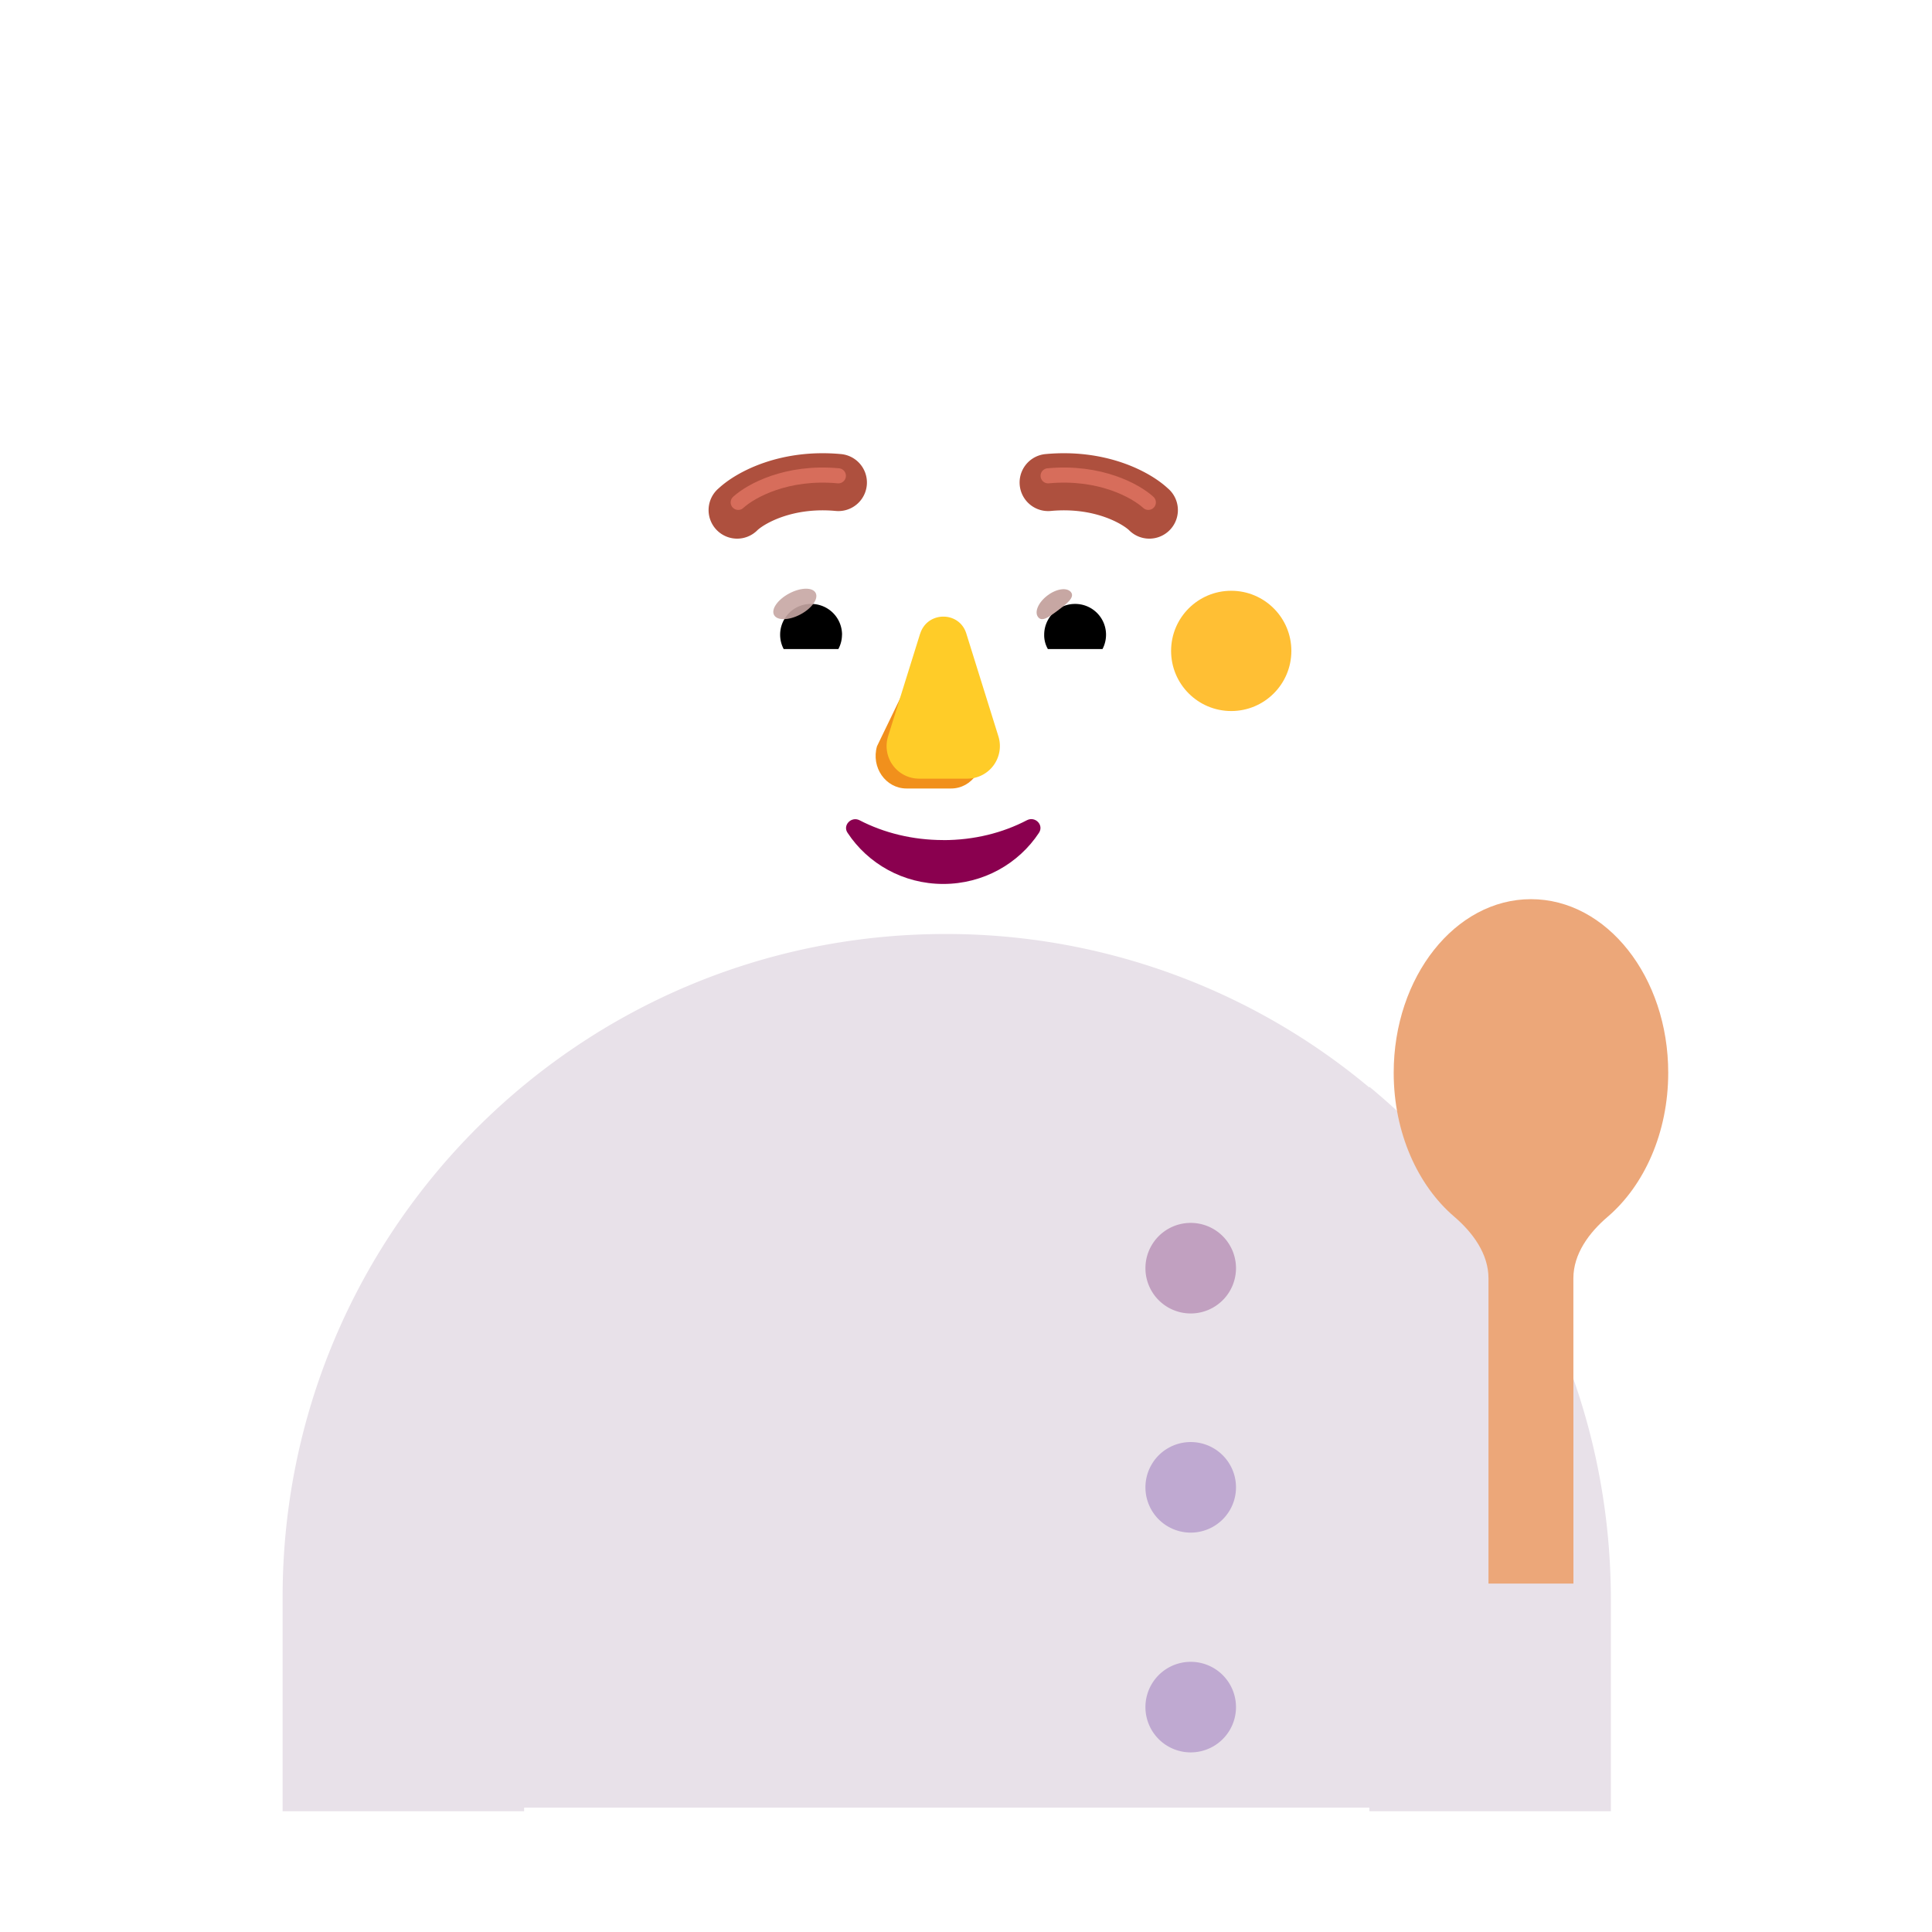 <svg xmlns="http://www.w3.org/2000/svg" width="3em" height="3em" viewBox="0 0 32 32"><g fill="none"><path fill="#E8E1E9" d="M15.661 15.47c-6.07 0-10.98 4.92-10.98 10.98V30h4v-.06h14V30h4v-3.502c0-3.421-1.554-6.481-4-8.498v.013a10.92 10.92 0 0 0-7.02-2.543"/><path fill="url(#)" d="M15.661 15.47c-6.07 0-10.98 4.92-10.98 10.98V30h4v-.06h14V30h4v-3.502c0-3.421-1.554-6.481-4-8.498v.013a10.92 10.92 0 0 0-7.02-2.543"/><path fill="url(#)" d="M22.681 30h4v-3.502c0-3.421-1.554-6.481-4-8.498z"/><path fill="url(#)" d="M22.681 30h4v-3.502c0-3.421-1.554-6.481-4-8.498z"/><path fill="url(#)" d="M8.681 17.973a10.96 10.96 0 0 0-4 8.477V30h4z"/><path fill="url(#)" d="M8.681 17.973a10.96 10.96 0 0 0-4 8.477V30h4z"/><path fill="url(#)" d="M8.681 17.973a10.96 10.96 0 0 0-4 8.477V30h4z"/><g filter="url(#)"><path fill="url(#)" d="M8.681 18h10.052c2.177 0 3.948 1.796 3.948 4.003V30h-14z"/><path fill="url(#)" d="M8.681 18h10.052c2.177 0 3.948 1.796 3.948 4.003V30h-14z"/></g><path fill="url(#)" d="M8.681 18h10.052c2.177 0 3.948 1.796 3.948 4.003V30h-14z"/><path fill="url(#)" d="M8.681 18h10.052c2.177 0 3.948 1.796 3.948 4.003V30h-14z"/><g filter="url(#)"><path fill="url(#)" d="M15.394 17.496c-.384.032-1.404.252-2.102 1.142c-.47.599-.498 1.44-.52 2.068q-.005.177-.014.327q-.016.216-.07.362c-.054.155.04.342.2.332c.58-.036 1.018-.163 1.665-.705c.492-.414.742-1.063.85-1.717c.044.662.229 1.332.678 1.792c.59.604 1.013.773 1.587.867c.157.025.27-.152.23-.31a1.4 1.4 0 0 1-.033-.369q.006-.15.018-.326c.041-.627.096-1.467-.312-2.11c-.607-.954-1.6-1.274-1.98-1.344a5 5 0 0 0-.127.583a5 5 0 0 0-.07-.593"/></g><path fill="url(#)" d="M23.09 18.355H8.243a10.94 10.94 0 0 1 7.42-2.885c3.483 0 5.152.811 7.429 2.885"/><path fill="url(#)" d="M23.09 18.355H8.243a10.94 10.94 0 0 1 7.42-2.885c3.483 0 5.152.811 7.429 2.885"/><g filter="url(#)"><path fill="#BFA9D1" d="M20.472 28.275a.75.75 0 1 1-1.5 0a.75.75 0 0 1 1.5 0"/></g><g filter="url(#)"><path fill="#BFA9D1" d="M19.722 25.385a.75.75 0 1 0 0-1.5a.75.75 0 0 0 0 1.5"/></g><g filter="url(#)"><path fill="#C1A0C0" d="M19.722 21.755a.75.75 0 1 0 0-1.5a.75.75 0 0 0 0 1.5"/></g><g filter="url(#)"><path fill="url(#)" d="M20.741 28.13a.75.75 0 1 1-1.5 0a.75.75 0 0 1 1.5 0"/></g><g filter="url(#)"><path fill="url(#)" d="M19.991 25.24a.75.75 0 1 0 0-1.5a.75.75 0 0 0 0 1.5"/></g><g filter="url(#)"><path fill="url(#)" d="M19.991 21.61a.75.75 0 1 0 0-1.5a.75.75 0 0 0 0 1.5"/></g><g filter="url(#)"><path fill="url(#)" d="M26.664 23.057a.97.97 0 0 1 .967.967v2.214h-1.934v-2.214a.976.976 0 0 1 .967-.967"/></g><path fill="url(#)" d="M13.469 18.684c.67-.924 1.704-1.194 2.096-1.245c.205.83.308 2.666-.684 3.563c-.635.574-1.077.722-1.67.787c-.163.018-.269-.165-.221-.322q.047-.149.053-.365c.009-.634-.11-1.681.426-2.418"/><path fill="url(#)" d="M13.469 18.684c.67-.924 1.704-1.194 2.096-1.245c.205.83.308 2.666-.684 3.563c-.635.574-1.077.722-1.67.787c-.163.018-.269-.165-.221-.322q.047-.149.053-.365c.009-.634-.11-1.681.426-2.418"/><path fill="url(#)" d="M13.469 18.684c.67-.924 1.704-1.194 2.096-1.245c.205.83.308 2.666-.684 3.563c-.635.574-1.077.722-1.67.787c-.163.018-.269-.165-.221-.322q.047-.149.053-.365c.009-.634-.11-1.681.426-2.418"/><path fill="url(#)" d="M17.864 18.684c-.67-.924-1.704-1.194-2.097-1.245c-.205.83-.307 2.666.684 3.563c.635.574 1.078.722 1.67.787c.164.018.27-.165.222-.322c-.03-.1-.051-.22-.053-.365c-.01-.634.109-1.681-.426-2.418"/><path fill="url(#)" d="M17.864 18.684c-.67-.924-1.704-1.194-2.097-1.245c-.205.83-.307 2.666.684 3.563c.635.574 1.078.722 1.67.787c.164.018.27-.165.222-.322c-.03-.1-.051-.22-.053-.365c-.01-.634.109-1.681-.426-2.418"/><path fill="url(#)" d="M17.864 18.684c-.67-.924-1.704-1.194-2.097-1.245c-.205.83-.307 2.666.684 3.563c.635.574 1.078.722 1.67.787c.164.018.27-.165.222-.322c-.03-.1-.051-.22-.053-.365c-.01-.634.109-1.681-.426-2.418"/><path fill="url(#)" d="M17.864 18.684c-.67-.924-1.704-1.194-2.097-1.245c-.205.83-.307 2.666.684 3.563c.635.574 1.078.722 1.67.787c.164.018.27-.165.222-.322c-.03-.1-.051-.22-.053-.365c-.01-.634.109-1.681-.426-2.418"/><g filter="url(#)"><path fill="url(#)" d="M14.993 17.558c.19-.063.44-.12.707-.12c.268 0 .517.057.708.12a.39.39 0 0 1 .254.45c-.092.486-.27.8-.463.99a.5.5 0 0 1-.268.13a1.5 1.5 0 0 1-.477 0a.43.43 0 0 1-.251-.13c-.195-.19-.372-.504-.464-.99a.39.39 0 0 1 .254-.45"/></g><g filter="url(#)"><path fill="#ECA779" d="M26.06 21.173c0-.405.26-.757.569-1.02c.604-.517 1.002-1.392 1.002-2.385c0-1.588-1.018-2.875-2.273-2.875s-2.274 1.287-2.274 2.875c0 .992.398 1.867 1.003 2.384c.308.264.567.616.567 1.021v5.056h1.407z"/><path fill="url(#)" d="M26.06 21.173c0-.405.26-.757.569-1.02c.604-.517 1.002-1.392 1.002-2.385c0-1.588-1.018-2.875-2.273-2.875s-2.274 1.287-2.274 2.875c0 .992.398 1.867 1.003 2.384c.308.264.567.616.567 1.021v5.056h1.407z"/></g><g filter="url(#)"><ellipse cx="25.358" cy="17.713" fill="url(#)" rx="1.711" ry="2.227"/></g><g filter="url(#)"><path fill="url(#)" d="M23.313 25.296c0-.402.326-.732.727-.732h2.391a1.2 1.2 0 0 1 1.2 1.2v3.206a1 1 0 0 1-1 1H24.04a.731.731 0 0 1-.32-1.389a.735.735 0 0 1 0-1.314a.735.735 0 0 1 0-1.314a.74.74 0 0 1-.407-.657"/><path fill="url(#)" d="M23.313 25.296c0-.402.326-.732.727-.732h2.391a1.2 1.2 0 0 1 1.2 1.2v3.206a1 1 0 0 1-1 1H24.04a.731.731 0 0 1-.32-1.389a.735.735 0 0 1 0-1.314a.735.735 0 0 1 0-1.314a.74.74 0 0 1-.407-.657"/><path fill="url(#)" d="M23.313 25.296c0-.402.326-.732.727-.732h2.391a1.2 1.2 0 0 1 1.2 1.2v3.206a1 1 0 0 1-1 1H24.04a.731.731 0 0 1-.32-1.389a.735.735 0 0 1 0-1.314a.735.735 0 0 1 0-1.314a.74.74 0 0 1-.407-.657"/><path fill="url(#)" d="M23.313 25.296c0-.402.326-.732.727-.732h2.391a1.2 1.2 0 0 1 1.2 1.2v3.206a1 1 0 0 1-1 1H24.04a.731.731 0 0 1-.32-1.389a.735.735 0 0 1 0-1.314a.735.735 0 0 1 0-1.314a.74.74 0 0 1-.407-.657"/><path fill="url(#)" d="M23.313 25.296c0-.402.326-.732.727-.732h2.391a1.2 1.2 0 0 1 1.2 1.2v3.206a1 1 0 0 1-1 1H24.04a.731.731 0 0 1-.32-1.389a.735.735 0 0 1 0-1.314a.735.735 0 0 1 0-1.314a.74.74 0 0 1-.407-.657"/></g><g filter="url(#)"><path stroke="url(#)" stroke-linecap="round" stroke-width=".05" d="M23.833 25.948h1.797"/></g><g filter="url(#)"><path stroke="url(#)" stroke-linecap="round" stroke-width=".05" d="M23.755 27.252h1.797"/></g><g filter="url(#)"><path stroke="url(#)" stroke-linecap="round" stroke-width=".05" d="M23.833 28.557h1.797"/></g><circle cx="10.871" cy="10.781" r="1.671" fill="url(#)"/><g filter="url(#)"><circle cx="10.871" cy="10.781" r=".996" fill="url(#)"/></g><g filter="url(#)"><circle cx="20.393" cy="10.781" r="1.671" fill="url(#)"/><circle cx="20.393" cy="10.781" r="1.671" fill="url(#)"/></g><g filter="url(#)"><circle cx="20.393" cy="10.781" r=".996" fill="#FFBF34"/><circle cx="20.393" cy="10.781" r=".996" fill="url(#)"/><circle cx="20.393" cy="10.781" r=".996" fill="url(#)"/></g><path fill="url(#)" d="M10.504 8.587c0-.267.052-.688.267-.848l.056-.434c.268-.214.492-.018.492-.338v-.854a.52.52 0 0 1 .43-.534c.644-.16 1.986-.427 3.92-.427c1.932 0 3.274.267 3.919.427c.214.053.43.267.43.534v.854c0 .32.16.64.375.854c.503.352.471.546.43.96c-.18 1.792-.235 3.608-.356 5.404c-.16 1.771-1.553 3.006-3.213 3.006H14.04c-1.713 0-3.052-1.235-3.213-3.006c-.139-1.811-.323-3.78-.323-5.598"/><path fill="url(#)" d="M10.504 8.587c0-.267.052-.688.267-.848l.056-.434c.268-.214.492-.018.492-.338v-.854a.52.52 0 0 1 .43-.534c.644-.16 1.986-.427 3.92-.427c1.932 0 3.274.267 3.919.427c.214.053.43.267.43.534v.854c0 .32.16.64.375.854c.503.352.471.546.43.96c-.18 1.792-.235 3.608-.356 5.404c-.16 1.771-1.553 3.006-3.213 3.006H14.04c-1.713 0-3.052-1.235-3.213-3.006c-.139-1.811-.323-3.78-.323-5.598"/><path fill="url(#)" d="M10.504 8.587c0-.267.052-.688.267-.848l.056-.434c.268-.214.492-.018.492-.338v-.854a.52.52 0 0 1 .43-.534c.644-.16 1.986-.427 3.92-.427c1.932 0 3.274.267 3.919.427c.214.053.43.267.43.534v.854c0 .32.16.64.375.854c.503.352.471.546.43.96c-.18 1.792-.235 3.608-.356 5.404c-.16 1.771-1.553 3.006-3.213 3.006H14.04c-1.713 0-3.052-1.235-3.213-3.006c-.139-1.811-.323-3.78-.323-5.598"/><path fill="url(#)" d="M10.504 8.587c0-.267.052-.688.267-.848l.056-.434c.268-.214.492-.018.492-.338v-.854a.52.52 0 0 1 .43-.534c.644-.16 1.986-.427 3.92-.427c1.932 0 3.274.267 3.919.427c.214.053.43.267.43.534v.854c0 .32.16.64.375.854c.503.352.471.546.43.96c-.18 1.792-.235 3.608-.356 5.404c-.16 1.771-1.553 3.006-3.213 3.006H14.04c-1.713 0-3.052-1.235-3.213-3.006c-.139-1.811-.323-3.78-.323-5.598"/><path fill="url(#)" d="M10.504 8.587c0-.267.052-.688.267-.848l.056-.434c.268-.214.492-.018.492-.338v-.854a.52.52 0 0 1 .43-.534c.644-.16 1.986-.427 3.92-.427c1.932 0 3.274.267 3.919.427c.214.053.43.267.43.534v.854c0 .32.16.64.375.854c.503.352.471.546.43.96c-.18 1.792-.235 3.608-.356 5.404c-.16 1.771-1.553 3.006-3.213 3.006H14.04c-1.713 0-3.052-1.235-3.213-3.006c-.139-1.811-.323-3.78-.323-5.598"/><path fill="url(#)" d="M10.504 8.587c0-.267.052-.688.267-.848l.056-.434c.268-.214.492-.018.492-.338v-.854a.52.52 0 0 1 .43-.534c.644-.16 1.986-.427 3.92-.427c1.932 0 3.274.267 3.919.427c.214.053.43.267.43.534v.854c0 .32.16.64.375.854c.503.352.471.546.43.96c-.18 1.792-.235 3.608-.356 5.404c-.16 1.771-1.553 3.006-3.213 3.006H14.04c-1.713 0-3.052-1.235-3.213-3.006c-.139-1.811-.323-3.78-.323-5.598"/><g filter="url(#)"><path fill="#F1901C" d="m15.348 10.66l-.822 1.7c-.101.35.143.7.49.7h.737c.346 0 .59-.355.489-.7l-.5-1.7c-.106-.378-.282-.378-.394 0"/></g><g filter="url(#)"><path fill="#FFCC28" d="m15.24 10.496l-.531 1.701a.54.54 0 0 0 .52.7h.788a.54.54 0 0 0 .52-.7l-.531-1.701c-.114-.377-.646-.377-.765 0"/><path fill="url(#)" d="m15.24 10.496l-.531 1.701a.54.54 0 0 0 .52.7h.788a.54.54 0 0 0 .52-.7l-.531-1.701c-.114-.377-.646-.377-.765 0"/><path fill="url(#)" d="m15.24 10.496l-.531 1.701a.54.54 0 0 0 .52.7h.788a.54.54 0 0 0 .52-.7l-.531-1.701c-.114-.377-.646-.377-.765 0"/><path fill="url(#)" d="m15.24 10.496l-.531 1.701a.54.54 0 0 0 .52.7h.788a.54.54 0 0 0 .52-.7l-.531-1.701c-.114-.377-.646-.377-.765 0"/></g><path fill="url(#)" d="m15.24 10.496l-.531 1.701a.54.54 0 0 0 .52.7h.788a.54.54 0 0 0 .52-.7l-.531-1.701c-.114-.377-.646-.377-.765 0"/><g filter="url(#)"><path stroke="url(#)" stroke-width=".2" d="M15.623 13.914c-.508 0-.985-.12-1.386-.328c-.137-.07-.285.084-.198.209c.335.508.919.846 1.584.846s1.25-.338 1.585-.846c.086-.13-.061-.28-.198-.21c-.402.21-.874.33-1.387.33Z"/></g><path fill="#8A004F" d="M15.623 13.914c-.508 0-.985-.12-1.386-.328c-.137-.07-.285.084-.198.209c.335.508.919.846 1.584.846s1.25-.338 1.585-.846c.086-.13-.061-.28-.198-.21c-.402.21-.874.33-1.387.33"/><path fill="#fff" d="M18.013 9.35c.654 0 1.206.45 1.356 1.059a.274.274 0 0 1-.268.34H16.87a.23.23 0 0 1-.228-.271a1.4 1.4 0 0 1 1.372-1.129"/><path fill="url(#)" d="M17.806 9.621a.893.893 0 0 1 .86 1.129h-1.724a.896.896 0 0 1 .865-1.129"/><path fill="#000" d="M17.295 10.514a.51.51 0 0 1 .511-.511a.51.51 0 0 1 .455.747h-.905a.46.46 0 0 1-.061-.236"/><g filter="url(#)"><path fill="#C7A7A3" d="M17.74 9.81c.064.085-.069.189-.22.302s-.264.193-.327.107c-.064-.085.007-.245.159-.358c.15-.113.325-.136.389-.05"/><path fill="url(#)" d="M17.74 9.81c.064.085-.069.189-.22.302s-.264.193-.327.107c-.064-.085.007-.245.159-.358c.15-.113.325-.136.389-.05"/></g><g filter="url(#)"><path fill="url(#)" d="M18.602 10.397a.84.84 0 0 0-.232-.463l-.26.285l.117.229z"/></g><path fill="#fff" d="M13.228 9.35c-.654 0-1.206.45-1.356 1.059a.274.274 0 0 0 .268.341h2.233a.23.23 0 0 0 .227-.272a1.4 1.4 0 0 0-1.372-1.129"/><path fill="url(#)" d="M13.435 9.621a.893.893 0 0 0-.86 1.129H14.3a1 1 0 0 0 .032-.236a.9.9 0 0 0-.897-.893"/><path fill="#000" d="M13.947 10.515a.51.51 0 0 0-.512-.512a.51.51 0 0 0-.455.747h.906a.5.5 0 0 0 .06-.236"/><g filter="url(#)"><path fill="url(#)" d="M14.25 10.41c0-.29-.234-.481-.297-.54l-.289.28l.178.361z"/></g><g filter="url(#)"><ellipse cx="13.165" cy="10.003" fill="#C7A7A3" fill-opacity=".9" rx=".39" ry=".197" transform="rotate(-27.914 13.165 10.003)"/><ellipse cx="13.165" cy="10.003" fill="url(#)" rx=".39" ry=".197" transform="rotate(-27.914 13.165 10.003)"/></g><g filter="url(#)"><path fill="#AE503E" fill-rule="evenodd" d="M17.405 8.463c.72-.067 1.182.214 1.294.317a.473.473 0 1 0 .64-.695c-.306-.283-1.031-.656-2.022-.564a.473.473 0 1 0 .088.942" clip-rule="evenodd"/></g><g filter="url(#)"><path stroke="#D76D5B" stroke-linecap="round" stroke-width=".25" d="M19.02 8.321c-.21-.192-.804-.52-1.66-.44"/></g><g filter="url(#)"><path fill="#AE503E" fill-rule="evenodd" d="M13.842 8.463c-.72-.067-1.183.214-1.295.317a.473.473 0 1 1-.64-.695c.306-.283 1.032-.656 2.023-.564a.473.473 0 0 1-.088.942" clip-rule="evenodd"/></g><g filter="url(#)"><path stroke="#D76D5B" stroke-linecap="round" stroke-width=".25" d="M12.227 8.321c.21-.192.803-.52 1.659-.44"/></g><path fill="url(#)" d="M9.8 8.695V7.258h1.476a2 2 0 0 1-.425.69c-.227.22-.303.596-.303.809v1.395c-.236 0-.331-.113-.549-.53c-.174-.333-.205-.756-.198-.927"/><path fill="url(#)" d="M9.8 8.695V7.258h1.476a2 2 0 0 1-.425.69c-.227.22-.303.596-.303.809v1.395c-.236 0-.331-.113-.549-.53c-.174-.333-.205-.756-.198-.927"/><path fill="url(#)" d="M21.455 8.695V7.258H19.98c.047.139.198.47.425.69s.303.596.303.809v1.395c.237 0 .331-.113.549-.53c.174-.333.205-.756.198-.927"/><path fill="url(#)" d="M21.455 8.695V7.258H19.98c.047.139.198.47.425.69s.303.596.303.809v1.395c.237 0 .331-.113.549-.53c.174-.333.205-.756.198-.927"/><g filter="url(#)"><path fill="url(#)" d="M10.25 2.085a1.933 1.933 0 0 0-.681 3.743a.215.215 0 0 1 .143.198v1.052c0 .248.201.45.45.45H21.26a.45.45 0 0 0 .45-.45V6.023c0-.089.059-.166.141-.198a1.934 1.934 0 0 0-.69-3.74z"/><path fill="url(#)" d="M10.25 2.085a1.933 1.933 0 0 0-.681 3.743a.215.215 0 0 1 .143.198v1.052c0 .248.201.45.45.45H21.26a.45.45 0 0 0 .45-.45V6.023c0-.089.059-.166.141-.198a1.934 1.934 0 0 0-.69-3.74z"/></g><path fill="url(#)" d="M21.737 5.925H9.683q.027.046.028.101v1.052c0 .248.201.45.45.45H21.26a.45.45 0 0 0 .45-.45V6.023a.2.2 0 0 1 .026-.098"/><path fill="url(#)" d="M21.737 5.925H9.683q.027.046.028.101v1.052c0 .248.201.45.45.45H21.26a.45.45 0 0 0 .45-.45V6.023a.2.2 0 0 1 .026-.098"/><g filter="url(#)"><path fill="url(#)" d="m13.138 5.875l-.474-1.847v1.847z"/></g><g filter="url(#)"><path fill="url(#)" d="m18.252 5.875l.474-1.847v1.847z"/></g><g filter="url(#)"><path fill="url(#)" d="M15.42 3.738H16v2.137h-.58z"/></g><defs><radialGradient id="" cx="0" cy="0" r="1" gradientTransform="rotate(22.533 -35.719 57.536)scale(3.18 4.815)" gradientUnits="userSpaceOnUse"><stop offset=".385" stop-color="#DCCAD4"/><stop offset="1" stop-color="#DCCAD4" stop-opacity="0"/></radialGradient><radialGradient id="" cx="0" cy="0" r="1" gradientTransform="matrix(0 -5.956 3.297 0 23.694 30.202)" gradientUnits="userSpaceOnUse"><stop stop-color="#A78BB9"/><stop offset="1" stop-color="#A78BB9" stop-opacity="0"/></radialGradient><radialGradient id="" cx="0" cy="0" r="1" gradientTransform="matrix(0 -8.375 .969 0 7.134 30.706)" gradientUnits="userSpaceOnUse"><stop stop-color="#B8A1D0"/><stop offset="1" stop-color="#B8A1D0" stop-opacity="0"/></radialGradient><radialGradient id="" cx="0" cy="0" r="1" gradientTransform="matrix(-9.199 8.681 -6.698 -7.098 20.735 19.677)" gradientUnits="userSpaceOnUse"><stop stop-color="#E9DAE3"/><stop offset="1" stop-color="#D8C4E9"/></radialGradient><radialGradient id="" cx="0" cy="0" r="1" gradientTransform="matrix(0 -8.05 5.037 0 21.4 32.45)" gradientUnits="userSpaceOnUse"><stop stop-color="#CFAEE5"/><stop offset="1" stop-color="#CFAEE5" stop-opacity="0"/></radialGradient><radialGradient id="" cx="0" cy="0" r="1" gradientTransform="rotate(75.069 -5.495 16.033)scale(4.01 7.09)" gradientUnits="userSpaceOnUse"><stop stop-color="#A196A1"/><stop offset="1" stop-color="#A196A1" stop-opacity="0"/></radialGradient><radialGradient id="" cx="0" cy="0" r="1" gradientTransform="rotate(161.865 8.999 10.108)scale(9.174 5.468)" gradientUnits="userSpaceOnUse"><stop stop-color="#E94574"/><stop offset="1" stop-color="#B22A4E"/></radialGradient><radialGradient id="" cx="0" cy="0" r="1" gradientTransform="rotate(165.355 6.607 8.618)scale(4.928 2.84)" gradientUnits="userSpaceOnUse"><stop offset=".383" stop-color="#8D0C24"/><stop offset="1" stop-color="#8D0C24" stop-opacity="0"/></radialGradient><radialGradient id="" cx="0" cy="0" r="1" gradientTransform="rotate(117.802 6.605 19.91)scale(1.886 1.515)" gradientUnits="userSpaceOnUse"><stop stop-color="#FFDF46"/><stop offset=".828" stop-color="#F9C116"/></radialGradient><radialGradient id="" cx="0" cy="0" r="1" gradientTransform="matrix(-1.797 3.031 -1.674 -.993 14.869 19.284)" gradientUnits="userSpaceOnUse"><stop offset=".198" stop-color="#DE3D65"/><stop offset="1" stop-color="#B92C4A"/></radialGradient><radialGradient id="" cx="0" cy="0" r="1" gradientTransform="matrix(.688 2 -1.407 .484 15.228 18.159)" gradientUnits="userSpaceOnUse"><stop offset=".337" stop-color="#9C1931"/><stop offset="1" stop-color="#C93356" stop-opacity="0"/></radialGradient><radialGradient id="" cx="0" cy="0" r="1" gradientTransform="matrix(.686 -1.328 .788 .407 14.34 20.456)" gradientUnits="userSpaceOnUse"><stop stop-color="#EA4067"/><stop offset="1" stop-color="#DA3158" stop-opacity="0"/></radialGradient><radialGradient id="" cx="0" cy="0" r="1" gradientTransform="matrix(2.023 3.475 -2.702 1.573 17.205 18.574)" gradientUnits="userSpaceOnUse"><stop offset=".315" stop-color="#E33964"/><stop offset="1" stop-color="#BF2245"/></radialGradient><radialGradient id="" cx="0" cy="0" r="1" gradientTransform="matrix(-.5 1.078 -.872 -.405 15.76 18.877)" gradientUnits="userSpaceOnUse"><stop stop-color="#9C1931"/><stop offset="1" stop-color="#9C1931" stop-opacity="0"/></radialGradient><radialGradient id="" cx="0" cy="0" r="1" gradientTransform="matrix(-1.469 -2.609 .901 -.507 18.697 21.284)" gradientUnits="userSpaceOnUse"><stop offset=".371" stop-color="#DF3D53"/><stop offset="1" stop-color="#DF3D53" stop-opacity="0"/></radialGradient><radialGradient id="" cx="0" cy="0" r="1" gradientTransform="rotate(153.435 11.702 11.243)scale(1.572 3.249)" gradientUnits="userSpaceOnUse"><stop offset=".524" stop-color="#F4B183"/><stop offset="1" stop-color="#F4B183" stop-opacity="0"/></radialGradient><radialGradient id="" cx="0" cy="0" r="1" gradientTransform="rotate(96.148 5.163 20.065)scale(2.876 2.587)" gradientUnits="userSpaceOnUse"><stop offset=".356" stop-color="#E4976B"/><stop offset=".746" stop-color="#E29457"/></radialGradient><radialGradient id="" cx="0" cy="0" r="1" gradientTransform="matrix(-1.446 2.391 -1.978 -1.196 27.631 24.564)" gradientUnits="userSpaceOnUse"><stop stop-color="#FFE136"/><stop offset="1" stop-color="#FFE136" stop-opacity="0"/></radialGradient><radialGradient id="" cx="0" cy="0" r="1" gradientTransform="matrix(2.312 0 0 .466 23.5 25.94)" gradientUnits="userSpaceOnUse"><stop offset=".248" stop-color="#DF9728"/><stop offset="1" stop-color="#DF9728" stop-opacity="0"/></radialGradient><radialGradient id="" cx="0" cy="0" r="1" gradientTransform="matrix(2.592 0 0 .522 23.313 27.267)" gradientUnits="userSpaceOnUse"><stop offset=".248" stop-color="#DF9728"/><stop offset="1" stop-color="#DF9728" stop-opacity="0"/></radialGradient><radialGradient id="" cx="0" cy="0" r="1" gradientTransform="matrix(2.719 0 0 .328 23.218 28.534)" gradientUnits="userSpaceOnUse"><stop offset=".248" stop-color="#DF9728"/><stop offset="1" stop-color="#DF9728" stop-opacity="0"/></radialGradient><radialGradient id="" cx="0" cy="0" r="1" gradientTransform="matrix(1.757 0 0 3.074 9.2 10.781)" gradientUnits="userSpaceOnUse"><stop offset=".351" stop-color="#E6962B"/><stop offset="1" stop-color="#CA8F29"/></radialGradient><radialGradient id="" cx="0" cy="0" r="1" gradientTransform="rotate(-36.06 26.537 -26.64)scale(1.024 1.168)" gradientUnits="userSpaceOnUse"><stop offset=".543" stop-color="#FFC532"/><stop offset="1" stop-color="#FFC532" stop-opacity="0"/></radialGradient><radialGradient id="" cx="0" cy="0" r="1" gradientTransform="matrix(.822 -1.512 .885 .481 20.352 11.603)" gradientUnits="userSpaceOnUse"><stop offset=".69" stop-color="#F4A51A" stop-opacity="0"/><stop offset="1" stop-color="#F4A51A"/></radialGradient><radialGradient id="" cx="0" cy="0" r="1" gradientTransform="matrix(.26 .257 -.331 .335 20.393 10.781)" gradientUnits="userSpaceOnUse"><stop stop-color="#E59B1F"/><stop offset="1" stop-color="#E59B1F" stop-opacity="0"/></radialGradient><radialGradient id="" cx="0" cy="0" r="1" gradientTransform="matrix(0 8.594 -9.812 0 16.114 9.189)" gradientUnits="userSpaceOnUse"><stop offset=".56" stop-color="#F49A3E" stop-opacity="0"/><stop offset="1" stop-color="#D07F50"/></radialGradient><radialGradient id="" cx="0" cy="0" r="1" gradientTransform="matrix(0 -1.308 1.61 0 17.971 9.509)" gradientUnits="userSpaceOnUse"><stop stop-color="#FFBA0D"/><stop offset="1" stop-color="#FFBA0D" stop-opacity="0"/></radialGradient><radialGradient id="" cx="0" cy="0" r="1" gradientTransform="matrix(0 -1.392 1.731 0 13.41 9.475)" gradientUnits="userSpaceOnUse"><stop stop-color="#EE911A"/><stop offset="1" stop-color="#EE911A" stop-opacity="0"/></radialGradient><radialGradient id="" cx="0" cy="0" r="1" gradientTransform="matrix(.025 -.628 1.884 .074 15.539 14.797)" gradientUnits="userSpaceOnUse"><stop stop-color="#FFD069"/><stop offset="1" stop-color="#FFBE30" stop-opacity="0"/></radialGradient><radialGradient id="" cx="0" cy="0" r="1" gradientTransform="matrix(0 .904 -1.07 0 17.804 10.433)" gradientUnits="userSpaceOnUse"><stop offset=".75" stop-color="#925C51"/><stop offset="1" stop-color="#694B43"/><stop offset="1" stop-color="#804D49"/><stop offset="1" stop-color="#85534D"/></radialGradient><radialGradient id="" cx="0" cy="0" r="1" gradientTransform="matrix(-.232 -.299 .412 -.32 17.577 10.183)" gradientUnits="userSpaceOnUse"><stop offset=".766" stop-color="#FFE6E2" stop-opacity="0"/><stop offset=".966" stop-color="#FFE6E2"/></radialGradient><radialGradient id="" cx="0" cy="0" r="1" gradientTransform="scale(1.07 .904)rotate(90 .51 12.05)" gradientUnits="userSpaceOnUse"><stop offset=".75" stop-color="#925C51"/><stop offset="1" stop-color="#694B43"/><stop offset="1" stop-color="#804D49"/><stop offset="1" stop-color="#85534D"/></radialGradient><radialGradient id="" cx="0" cy="0" r="1" gradientTransform="rotate(-90.897 11.654 -1.314)scale(.494 .594)" gradientUnits="userSpaceOnUse"><stop offset=".766" stop-color="#FFE6E2" stop-opacity="0"/><stop offset=".966" stop-color="#FFE6E2"/></radialGradient><radialGradient id="" cx="0" cy="0" r="1" gradientTransform="matrix(.578 -1.312 .738 .325 10.969 8.328)" gradientUnits="userSpaceOnUse"><stop offset=".248" stop-color="#C66008"/><stop offset="1" stop-color="#C66008" stop-opacity="0"/></radialGradient><radialGradient id="" cx="0" cy="0" r="1" gradientTransform="rotate(69.616 4.45 18.342)scale(1.792 .946)" gradientUnits="userSpaceOnUse"><stop offset=".336" stop-color="#DC7A0F"/><stop offset="1" stop-color="#DC7A0F" stop-opacity="0"/></radialGradient><radialGradient id="" cx="0" cy="0" r="1" gradientTransform="matrix(0 -3.964 18.869 0 12.54 6.05)" gradientUnits="userSpaceOnUse"><stop offset=".244" stop-color="#AA92C2"/><stop offset="1" stop-color="#D5D3D8"/></radialGradient><radialGradient id="" cx="0" cy="0" r="1" gradientTransform="matrix(-15.406 0 0 -5.612 24.353 2.893)" gradientUnits="userSpaceOnUse"><stop offset=".107" stop-color="#F9F6FC"/><stop offset="1" stop-color="#E7DDF2" stop-opacity="0"/></radialGradient><radialGradient id="" cx="0" cy="0" r="1" gradientTransform="matrix(-.031 -2.469 8.062 -.102 18.79 7.3)" gradientUnits="userSpaceOnUse"><stop offset=".179" stop-color="#EEE3F8"/><stop offset="1" stop-color="#B1A3BF"/></radialGradient><filter id="" width="14.3" height="12.3" x="8.381" y="18" color-interpolation-filters="sRGB" filterUnits="userSpaceOnUse"><feFlood flood-opacity="0" result="BackgroundImageFix"/><feBlend in="SourceGraphic" in2="BackgroundImageFix" result="shape"/><feColorMatrix in="SourceAlpha" result="hardAlpha" values="0 0 0 0 0 0 0 0 0 0 0 0 0 0 0 0 0 0 127 0"/><feOffset dx="-.3" dy=".3"/><feGaussianBlur stdDeviation=".5"/><feComposite in2="hardAlpha" k2="-1" k3="1" operator="arithmetic"/><feColorMatrix values="0 0 0 0 1 0 0 0 0 0.973 0 0 0 0 0.996 0 0 0 1 0"/><feBlend in2="shape" result="effect1_innerShadow_4002_1873"/></filter><filter id="" width="6.538" height="5.771" x="12.023" y="16.845" color-interpolation-filters="sRGB" filterUnits="userSpaceOnUse"><feFlood flood-opacity="0" result="BackgroundImageFix"/><feBlend in="SourceGraphic" in2="BackgroundImageFix" result="shape"/><feGaussianBlur result="effect1_foregroundBlur_4002_1873" stdDeviation=".325"/></filter><filter id="" width="2.5" height="2.5" x="18.472" y="27.025" color-interpolation-filters="sRGB" filterUnits="userSpaceOnUse"><feFlood flood-opacity="0" result="BackgroundImageFix"/><feBlend in="SourceGraphic" in2="BackgroundImageFix" result="shape"/><feGaussianBlur result="effect1_foregroundBlur_4002_1873" stdDeviation=".25"/></filter><filter id="" width="2.5" height="2.5" x="18.472" y="23.385" color-interpolation-filters="sRGB" filterUnits="userSpaceOnUse"><feFlood flood-opacity="0" result="BackgroundImageFix"/><feBlend in="SourceGraphic" in2="BackgroundImageFix" result="shape"/><feGaussianBlur result="effect1_foregroundBlur_4002_1873" stdDeviation=".25"/></filter><filter id="" width="2.5" height="2.5" x="18.472" y="19.755" color-interpolation-filters="sRGB" filterUnits="userSpaceOnUse"><feFlood flood-opacity="0" result="BackgroundImageFix"/><feBlend in="SourceGraphic" in2="BackgroundImageFix" result="shape"/><feGaussianBlur result="effect1_foregroundBlur_4002_1873" stdDeviation=".25"/></filter><filter id="" width="1.7" height="1.7" x="19.141" y="27.28" color-interpolation-filters="sRGB" filterUnits="userSpaceOnUse"><feFlood flood-opacity="0" result="BackgroundImageFix"/><feBlend in="SourceGraphic" in2="BackgroundImageFix" result="shape"/><feColorMatrix in="SourceAlpha" result="hardAlpha" values="0 0 0 0 0 0 0 0 0 0 0 0 0 0 0 0 0 0 127 0"/><feOffset dx=".1" dy="-.1"/><feGaussianBlur stdDeviation=".05"/><feComposite in2="hardAlpha" k2="-1" k3="1" operator="arithmetic"/><feColorMatrix values="0 0 0 0 0.62 0 0 0 0 0.522 0 0 0 0 0.647 0 0 0 1 0"/><feBlend in2="shape" result="effect1_innerShadow_4002_1873"/><feColorMatrix in="SourceAlpha" result="hardAlpha" values="0 0 0 0 0 0 0 0 0 0 0 0 0 0 0 0 0 0 127 0"/><feOffset dx="-.1" dy=".1"/><feGaussianBlur stdDeviation=".05"/><feComposite in2="hardAlpha" k2="-1" k3="1" operator="arithmetic"/><feColorMatrix values="0 0 0 0 0.702 0 0 0 0 0.659 0 0 0 0 0.706 0 0 0 1 0"/><feBlend in2="effect1_innerShadow_4002_1873" result="effect2_innerShadow_4002_1873"/></filter><filter id="" width="1.7" height="1.7" x="19.141" y="23.64" color-interpolation-filters="sRGB" filterUnits="userSpaceOnUse"><feFlood flood-opacity="0" result="BackgroundImageFix"/><feBlend in="SourceGraphic" in2="BackgroundImageFix" result="shape"/><feColorMatrix in="SourceAlpha" result="hardAlpha" values="0 0 0 0 0 0 0 0 0 0 0 0 0 0 0 0 0 0 127 0"/><feOffset dx=".1" dy="-.1"/><feGaussianBlur stdDeviation=".05"/><feComposite in2="hardAlpha" k2="-1" k3="1" operator="arithmetic"/><feColorMatrix values="0 0 0 0 0.62 0 0 0 0 0.522 0 0 0 0 0.647 0 0 0 1 0"/><feBlend in2="shape" result="effect1_innerShadow_4002_1873"/><feColorMatrix in="SourceAlpha" result="hardAlpha" values="0 0 0 0 0 0 0 0 0 0 0 0 0 0 0 0 0 0 127 0"/><feOffset dx="-.1" dy=".1"/><feGaussianBlur stdDeviation=".05"/><feComposite in2="hardAlpha" k2="-1" k3="1" operator="arithmetic"/><feColorMatrix values="0 0 0 0 0.702 0 0 0 0 0.659 0 0 0 0 0.706 0 0 0 1 0"/><feBlend in2="effect1_innerShadow_4002_1873" result="effect2_innerShadow_4002_1873"/></filter><filter id="" width="1.7" height="1.7" x="19.141" y="20.01" color-interpolation-filters="sRGB" filterUnits="userSpaceOnUse"><feFlood flood-opacity="0" result="BackgroundImageFix"/><feBlend in="SourceGraphic" in2="BackgroundImageFix" result="shape"/><feColorMatrix in="SourceAlpha" result="hardAlpha" values="0 0 0 0 0 0 0 0 0 0 0 0 0 0 0 0 0 0 127 0"/><feOffset dx=".1" dy="-.1"/><feGaussianBlur stdDeviation=".05"/><feComposite in2="hardAlpha" k2="-1" k3="1" operator="arithmetic"/><feColorMatrix values="0 0 0 0 0.62 0 0 0 0 0.522 0 0 0 0 0.647 0 0 0 1 0"/><feBlend in2="shape" result="effect1_innerShadow_4002_1873"/><feColorMatrix in="SourceAlpha" result="hardAlpha" values="0 0 0 0 0 0 0 0 0 0 0 0 0 0 0 0 0 0 127 0"/><feOffset dx="-.1" dy=".1"/><feGaussianBlur stdDeviation=".05"/><feComposite in2="hardAlpha" k2="-1" k3="1" operator="arithmetic"/><feColorMatrix values="0 0 0 0 0.702 0 0 0 0 0.659 0 0 0 0 0.706 0 0 0 1 0"/><feBlend in2="effect1_innerShadow_4002_1873" result="effect2_innerShadow_4002_1873"/></filter><filter id="" width="2.584" height="3.682" x="25.697" y="22.557" color-interpolation-filters="sRGB" filterUnits="userSpaceOnUse"><feFlood flood-opacity="0" result="BackgroundImageFix"/><feBlend in="SourceGraphic" in2="BackgroundImageFix" result="shape"/><feColorMatrix in="SourceAlpha" result="hardAlpha" values="0 0 0 0 0 0 0 0 0 0 0 0 0 0 0 0 0 0 127 0"/><feOffset dx=".75" dy="-.5"/><feGaussianBlur stdDeviation=".325"/><feComposite in2="hardAlpha" k2="-1" k3="1" operator="arithmetic"/><feColorMatrix values="0 0 0 0 0.878 0 0 0 0 0.561 0 0 0 0 0.192 0 0 0 1 0"/><feBlend in2="shape" result="effect1_innerShadow_4002_1873"/></filter><filter id="" width="2.238" height="1.809" x="14.532" y="17.338" color-interpolation-filters="sRGB" filterUnits="userSpaceOnUse"><feFlood flood-opacity="0" result="BackgroundImageFix"/><feBlend in="SourceGraphic" in2="BackgroundImageFix" result="shape"/><feColorMatrix in="SourceAlpha" result="hardAlpha" values="0 0 0 0 0 0 0 0 0 0 0 0 0 0 0 0 0 0 127 0"/><feOffset dx="-.2"/><feGaussianBlur stdDeviation=".15"/><feComposite in2="hardAlpha" k2="-1" k3="1" operator="arithmetic"/><feColorMatrix values="0 0 0 0 0.816 0 0 0 0 0.267 0 0 0 0 0.376 0 0 0 1 0"/><feBlend in2="shape" result="effect1_innerShadow_4002_1873"/><feColorMatrix in="SourceAlpha" result="hardAlpha" values="0 0 0 0 0 0 0 0 0 0 0 0 0 0 0 0 0 0 127 0"/><feOffset dx=".1" dy="-.1"/><feGaussianBlur stdDeviation=".2"/><feComposite in2="hardAlpha" k2="-1" k3="1" operator="arithmetic"/><feColorMatrix values="0 0 0 0 0.651 0 0 0 0 0.176 0 0 0 0 0.255 0 0 0 1 0"/><feBlend in2="effect1_innerShadow_4002_1873" result="effect2_innerShadow_4002_1873"/></filter><filter id="" width="5.047" height="11.336" x="23.084" y="14.893" color-interpolation-filters="sRGB" filterUnits="userSpaceOnUse"><feFlood flood-opacity="0" result="BackgroundImageFix"/><feBlend in="SourceGraphic" in2="BackgroundImageFix" result="shape"/><feColorMatrix in="SourceAlpha" result="hardAlpha" values="0 0 0 0 0 0 0 0 0 0 0 0 0 0 0 0 0 0 127 0"/><feOffset dx=".75"/><feGaussianBlur stdDeviation=".25"/><feComposite in2="hardAlpha" k2="-1" k3="1" operator="arithmetic"/><feColorMatrix values="0 0 0 0 0.863 0 0 0 0 0.553 0 0 0 0 0.345 0 0 0 1 0"/><feBlend in2="shape" result="effect1_innerShadow_4002_1873"/></filter><filter id="" width="3.672" height="4.703" x="23.547" y="15.337" color-interpolation-filters="sRGB" filterUnits="userSpaceOnUse"><feFlood flood-opacity="0" result="BackgroundImageFix"/><feBlend in="SourceGraphic" in2="BackgroundImageFix" result="shape"/><feColorMatrix in="SourceAlpha" result="hardAlpha" values="0 0 0 0 0 0 0 0 0 0 0 0 0 0 0 0 0 0 127 0"/><feOffset dx=".15" dy="-.15"/><feGaussianBlur stdDeviation=".1"/><feComposite in2="hardAlpha" k2="-1" k3="1" operator="arithmetic"/><feColorMatrix values="0 0 0 0 0.933 0 0 0 0 0.663 0 0 0 0 0.494 0 0 0 1 0"/><feBlend in2="shape" result="effect1_innerShadow_4002_1873"/><feGaussianBlur result="effect2_foregroundBlur_4002_1873" stdDeviation=".05"/></filter><filter id="" width="4.618" height="5.556" x="23.313" y="24.414" color-interpolation-filters="sRGB" filterUnits="userSpaceOnUse"><feFlood flood-opacity="0" result="BackgroundImageFix"/><feBlend in="SourceGraphic" in2="BackgroundImageFix" result="shape"/><feColorMatrix in="SourceAlpha" result="hardAlpha" values="0 0 0 0 0 0 0 0 0 0 0 0 0 0 0 0 0 0 127 0"/><feOffset dx=".3" dy="-.15"/><feGaussianBlur stdDeviation=".3"/><feComposite in2="hardAlpha" k2="-1" k3="1" operator="arithmetic"/><feColorMatrix values="0 0 0 0 0.906 0 0 0 0 0.522 0 0 0 0 0.365 0 0 0 1 0"/><feBlend in2="shape" result="effect1_innerShadow_4002_1873"/></filter><filter id="" width="2.047" height=".25" x="23.708" y="25.823" color-interpolation-filters="sRGB" filterUnits="userSpaceOnUse"><feFlood flood-opacity="0" result="BackgroundImageFix"/><feBlend in="SourceGraphic" in2="BackgroundImageFix" result="shape"/><feGaussianBlur result="effect1_foregroundBlur_4002_1873" stdDeviation=".05"/></filter><filter id="" width="2.047" height=".25" x="23.63" y="27.128" color-interpolation-filters="sRGB" filterUnits="userSpaceOnUse"><feFlood flood-opacity="0" result="BackgroundImageFix"/><feBlend in="SourceGraphic" in2="BackgroundImageFix" result="shape"/><feGaussianBlur result="effect1_foregroundBlur_4002_1873" stdDeviation=".05"/></filter><filter id="" width="2.047" height=".25" x="23.708" y="28.432" color-interpolation-filters="sRGB" filterUnits="userSpaceOnUse"><feFlood flood-opacity="0" result="BackgroundImageFix"/><feBlend in="SourceGraphic" in2="BackgroundImageFix" result="shape"/><feGaussianBlur result="effect1_foregroundBlur_4002_1873" stdDeviation=".05"/></filter><filter id="" width="2.992" height="2.992" x="9.375" y="9.285" color-interpolation-filters="sRGB" filterUnits="userSpaceOnUse"><feFlood flood-opacity="0" result="BackgroundImageFix"/><feBlend in="SourceGraphic" in2="BackgroundImageFix" result="shape"/><feGaussianBlur result="effect1_foregroundBlur_4002_1873" stdDeviation=".25"/></filter><filter id="" width="3.592" height="3.592" x="18.722" y="8.86" color-interpolation-filters="sRGB" filterUnits="userSpaceOnUse"><feFlood flood-opacity="0" result="BackgroundImageFix"/><feBlend in="SourceGraphic" in2="BackgroundImageFix" result="shape"/><feColorMatrix in="SourceAlpha" result="hardAlpha" values="0 0 0 0 0 0 0 0 0 0 0 0 0 0 0 0 0 0 127 0"/><feOffset dx=".25" dy="-.25"/><feGaussianBlur stdDeviation=".25"/><feComposite in2="hardAlpha" k2="-1" k3="1" operator="arithmetic"/><feColorMatrix values="0 0 0 0 0.851 0 0 0 0 0.561 0 0 0 0 0.376 0 0 0 1 0"/><feBlend in2="shape" result="effect1_innerShadow_4002_1873"/></filter><filter id="" width="2.992" height="2.992" x="18.897" y="9.285" color-interpolation-filters="sRGB" filterUnits="userSpaceOnUse"><feFlood flood-opacity="0" result="BackgroundImageFix"/><feBlend in="SourceGraphic" in2="BackgroundImageFix" result="shape"/><feGaussianBlur result="effect1_foregroundBlur_4002_1873" stdDeviation=".25"/></filter><filter id="" width="3.262" height="4.184" x="13.753" y="9.626" color-interpolation-filters="sRGB" filterUnits="userSpaceOnUse"><feFlood flood-opacity="0" result="BackgroundImageFix"/><feBlend in="SourceGraphic" in2="BackgroundImageFix" result="shape"/><feGaussianBlur result="effect1_foregroundBlur_4002_1873" stdDeviation=".375"/></filter><filter id="" width="2.379" height="3.184" x="14.434" y="9.963" color-interpolation-filters="sRGB" filterUnits="userSpaceOnUse"><feFlood flood-opacity="0" result="BackgroundImageFix"/><feBlend in="SourceGraphic" in2="BackgroundImageFix" result="shape"/><feGaussianBlur result="effect1_foregroundBlur_4002_1873" stdDeviation=".125"/></filter><filter id="" width="3.621" height="1.474" x="13.813" y="13.368" color-interpolation-filters="sRGB" filterUnits="userSpaceOnUse"><feFlood flood-opacity="0" result="BackgroundImageFix"/><feBlend in="SourceGraphic" in2="BackgroundImageFix" result="shape"/><feGaussianBlur result="effect1_foregroundBlur_4002_1873" stdDeviation=".05"/></filter><filter id="" width=".787" height=".697" x="17.07" y="9.659" color-interpolation-filters="sRGB" filterUnits="userSpaceOnUse"><feFlood flood-opacity="0" result="BackgroundImageFix"/><feBlend in="SourceGraphic" in2="BackgroundImageFix" result="shape"/><feGaussianBlur result="effect1_foregroundBlur_4002_1873" stdDeviation=".05"/></filter><filter id="" width=".892" height=".914" x="17.91" y="9.734" color-interpolation-filters="sRGB" filterUnits="userSpaceOnUse"><feFlood flood-opacity="0" result="BackgroundImageFix"/><feBlend in="SourceGraphic" in2="BackgroundImageFix" result="shape"/><feGaussianBlur result="effect1_foregroundBlur_4002_1873" stdDeviation=".1"/></filter><filter id="" width=".987" height="1.041" x="13.464" y="9.67" color-interpolation-filters="sRGB" filterUnits="userSpaceOnUse"><feFlood flood-opacity="0" result="BackgroundImageFix"/><feBlend in="SourceGraphic" in2="BackgroundImageFix" result="shape"/><feGaussianBlur result="effect1_foregroundBlur_4002_1873" stdDeviation=".1"/></filter><filter id="" width=".914" height=".705" x="12.709" y="9.65" color-interpolation-filters="sRGB" filterUnits="userSpaceOnUse"><feFlood flood-opacity="0" result="BackgroundImageFix"/><feBlend in="SourceGraphic" in2="BackgroundImageFix" result="shape"/><feGaussianBlur result="effect1_foregroundBlur_4002_1873" stdDeviation=".05"/></filter><filter id="" width="2.604" height="1.648" x="16.888" y="7.257" color-interpolation-filters="sRGB" filterUnits="userSpaceOnUse"><feFlood flood-opacity="0" result="BackgroundImageFix"/><feBlend in="SourceGraphic" in2="BackgroundImageFix" result="shape"/><feColorMatrix in="SourceAlpha" result="hardAlpha" values="0 0 0 0 0 0 0 0 0 0 0 0 0 0 0 0 0 0 127 0"/><feOffset dy="-.25"/><feGaussianBlur stdDeviation=".2"/><feComposite in2="hardAlpha" k2="-1" k3="1" operator="arithmetic"/><feColorMatrix values="0 0 0 0 0.643 0 0 0 0 0.247 0 0 0 0 0.125 0 0 0 1 0"/><feBlend in2="shape" result="effect1_innerShadow_4002_1873"/></filter><filter id="" width="2.709" height="1.502" x="16.836" y="7.344" color-interpolation-filters="sRGB" filterUnits="userSpaceOnUse"><feFlood flood-opacity="0" result="BackgroundImageFix"/><feBlend in="SourceGraphic" in2="BackgroundImageFix" result="shape"/><feGaussianBlur result="effect1_foregroundBlur_4002_1873" stdDeviation=".2"/></filter><filter id="" width="2.604" height="1.648" x="11.754" y="7.257" color-interpolation-filters="sRGB" filterUnits="userSpaceOnUse"><feFlood flood-opacity="0" result="BackgroundImageFix"/><feBlend in="SourceGraphic" in2="BackgroundImageFix" result="shape"/><feColorMatrix in="SourceAlpha" result="hardAlpha" values="0 0 0 0 0 0 0 0 0 0 0 0 0 0 0 0 0 0 127 0"/><feOffset dy="-.25"/><feGaussianBlur stdDeviation=".2"/><feComposite in2="hardAlpha" k2="-1" k3="1" operator="arithmetic"/><feColorMatrix values="0 0 0 0 0.643 0 0 0 0 0.247 0 0 0 0 0.125 0 0 0 1 0"/><feBlend in2="shape" result="effect1_innerShadow_4002_1873"/></filter><filter id="" width="2.709" height="1.502" x="11.702" y="7.344" color-interpolation-filters="sRGB" filterUnits="userSpaceOnUse"><feFlood flood-opacity="0" result="BackgroundImageFix"/><feBlend in="SourceGraphic" in2="BackgroundImageFix" result="shape"/><feGaussianBlur result="effect1_foregroundBlur_4002_1873" stdDeviation=".2"/></filter><filter id="" width="14.779" height="5.543" x="8.317" y="2.085" color-interpolation-filters="sRGB" filterUnits="userSpaceOnUse"><feFlood flood-opacity="0" result="BackgroundImageFix"/><feBlend in="SourceGraphic" in2="BackgroundImageFix" result="shape"/><feColorMatrix in="SourceAlpha" result="hardAlpha" values="0 0 0 0 0 0 0 0 0 0 0 0 0 0 0 0 0 0 127 0"/><feOffset dy=".1"/><feGaussianBlur stdDeviation=".375"/><feComposite in2="hardAlpha" k2="-1" k3="1" operator="arithmetic"/><feColorMatrix values="0 0 0 0 0.791 0 0 0 0 0.769 0 0 0 0 0.791 0 0 0 1 0"/><feBlend in2="shape" result="effect1_innerShadow_4002_1873"/></filter><filter id="" width=".674" height="2.047" x="12.564" y="3.928" color-interpolation-filters="sRGB" filterUnits="userSpaceOnUse"><feFlood flood-opacity="0" result="BackgroundImageFix"/><feBlend in="SourceGraphic" in2="BackgroundImageFix" result="shape"/><feGaussianBlur result="effect1_foregroundBlur_4002_1873" stdDeviation=".05"/></filter><filter id="" width=".674" height="2.047" x="18.151" y="3.928" color-interpolation-filters="sRGB" filterUnits="userSpaceOnUse"><feFlood flood-opacity="0" result="BackgroundImageFix"/><feBlend in="SourceGraphic" in2="BackgroundImageFix" result="shape"/><feGaussianBlur result="effect1_foregroundBlur_4002_1873" stdDeviation=".05"/></filter><filter id="" width=".98" height="2.537" x="15.22" y="3.538" color-interpolation-filters="sRGB" filterUnits="userSpaceOnUse"><feFlood flood-opacity="0" result="BackgroundImageFix"/><feBlend in="SourceGraphic" in2="BackgroundImageFix" result="shape"/><feGaussianBlur result="effect1_foregroundBlur_4002_1873" stdDeviation=".1"/></filter><linearGradient id="" x1="22.839" x2="26.082" y1="25.868" y2="25.868" gradientUnits="userSpaceOnUse"><stop offset=".091" stop-color="#CBC3CB"/><stop offset="1" stop-color="#E7E2EB"/></linearGradient><linearGradient id="" x1="7.822" x2="7.822" y1="30.987" y2="16.924" gradientUnits="userSpaceOnUse"><stop stop-color="#B59CCC"/><stop offset="1" stop-color="#9C979A"/></linearGradient><linearGradient id="" x1="8.681" x2="8.103" y1="26.612" y2="26.612" gradientUnits="userSpaceOnUse"><stop stop-color="#A79EB4"/><stop offset="1" stop-color="#A498B2" stop-opacity="0"/></linearGradient><linearGradient id="" x1="8.681" x2="12.618" y1="27.198" y2="27.198" gradientUnits="userSpaceOnUse"><stop stop-color="#9E8FAD"/><stop offset="1" stop-color="#C0B0D1" stop-opacity="0"/></linearGradient><linearGradient id="" x1="16.29" x2="13.329" y1="22.118" y2="18.733" gradientUnits="userSpaceOnUse"><stop stop-color="#AA7AA4"/><stop offset="1" stop-color="#9C8395"/></linearGradient><linearGradient id="" x1="20.509" x2="19.241" y1="27.632" y2="29.038" gradientUnits="userSpaceOnUse"><stop stop-color="#A698AB"/><stop offset="1" stop-color="#9F8AA8"/></linearGradient><linearGradient id="" x1="20.509" x2="19.241" y1="23.992" y2="25.398" gradientUnits="userSpaceOnUse"><stop stop-color="#A698AB"/><stop offset="1" stop-color="#9F8AA8"/></linearGradient><linearGradient id="" x1="20.509" x2="19.241" y1="20.362" y2="21.768" gradientUnits="userSpaceOnUse"><stop stop-color="#A698AB"/><stop offset="1" stop-color="#9F8AA8"/></linearGradient><linearGradient id="" x1="16.384" x2="17.369" y1="17.987" y2="19.159" gradientUnits="userSpaceOnUse"><stop stop-color="#C52759"/><stop offset="1" stop-color="#C52759" stop-opacity="0"/></linearGradient><linearGradient id="" x1="15.9" x2="15.9" y1="18.877" y2="17.439" gradientUnits="userSpaceOnUse"><stop stop-color="#C43656"/><stop offset="1" stop-color="#B1203D"/><stop offset="1" stop-color="#BA2946"/></linearGradient><linearGradient id="" x1="27.341" x2="23.313" y1="28.032" y2="28.032" gradientUnits="userSpaceOnUse"><stop stop-color="#FFE132"/><stop offset=".861" stop-color="#DF9E26"/></linearGradient><linearGradient id="" x1="25.514" x2="23.678" y1="25.948" y2="25.948" gradientUnits="userSpaceOnUse"><stop stop-color="#C88714" stop-opacity="0"/><stop offset="1" stop-color="#C07200"/></linearGradient><linearGradient id="" x1="25.436" x2="23.6" y1="27.252" y2="27.252" gradientUnits="userSpaceOnUse"><stop stop-color="#C88714" stop-opacity="0"/><stop offset="1" stop-color="#C07200"/></linearGradient><linearGradient id="" x1="25.514" x2="23.678" y1="28.557" y2="28.557" gradientUnits="userSpaceOnUse"><stop stop-color="#C88714" stop-opacity="0"/><stop offset="1" stop-color="#C07200"/></linearGradient><linearGradient id="" x1="10.871" x2="10.23" y1="11.06" y2="11.06" gradientUnits="userSpaceOnUse"><stop stop-color="#BD6A1E"/><stop offset="1" stop-color="#D77A1C"/></linearGradient><linearGradient id="" x1="21.481" x2="20.661" y1="9.689" y2="12.227" gradientUnits="userSpaceOnUse"><stop stop-color="#FFE446"/><stop offset="1" stop-color="#FFC339"/></linearGradient><linearGradient id="" x1="19.663" x2="12.019" y1="11.171" y2="12.31" gradientUnits="userSpaceOnUse"><stop stop-color="#FFE833"/><stop offset=".916" stop-color="#F9A528"/></linearGradient><linearGradient id="" x1="10.222" x2="12.537" y1="13.87" y2="13.568" gradientUnits="userSpaceOnUse"><stop stop-color="#D19C3A"/><stop offset="1" stop-color="#D19C3A" stop-opacity="0"/></linearGradient><linearGradient id="" x1="15.674" x2="15.674" y1="7.313" y2="10.469" gradientUnits="userSpaceOnUse"><stop offset=".04" stop-color="#E39328"/><stop offset=".386" stop-color="#E39328" stop-opacity="0"/></linearGradient><linearGradient id="" x1="14.758" x2="15.697" y1="11.831" y2="11.831" gradientUnits="userSpaceOnUse"><stop stop-color="#FAA416"/><stop offset="1" stop-color="#FAA416" stop-opacity="0"/></linearGradient><linearGradient id="" x1="16.563" x2="15.536" y1="12.154" y2="12.139" gradientUnits="userSpaceOnUse"><stop stop-color="#FFE721"/><stop offset="1" stop-color="#FFE721" stop-opacity="0"/></linearGradient><linearGradient id="" x1="15.818" x2="15.818" y1="12.897" y2="12.323" gradientUnits="userSpaceOnUse"><stop stop-color="#EB8A1C"/><stop offset="1" stop-color="#EB8A1C" stop-opacity="0"/></linearGradient><linearGradient id="" x1="15.749" x2="15.749" y1="12.939" y2="12.771" gradientUnits="userSpaceOnUse"><stop stop-color="#E88613"/><stop offset="1" stop-color="#E88613" stop-opacity="0"/></linearGradient><linearGradient id="" x1="18.583" x2="18.269" y1="10.153" y2="10.346" gradientUnits="userSpaceOnUse"><stop stop-color="#B4948D"/><stop offset="1" stop-color="#B4948D" stop-opacity="0"/></linearGradient><linearGradient id="" x1="14.181" x2="13.867" y1="10.153" y2="10.346" gradientUnits="userSpaceOnUse"><stop stop-color="#B4948D"/><stop offset="1" stop-color="#B4948D" stop-opacity="0"/></linearGradient><linearGradient id="" x1="10.445" x2="9.8" y1="8.664" y2="8.664" gradientUnits="userSpaceOnUse"><stop stop-color="#D8822E"/><stop offset="1" stop-color="#CE883E"/></linearGradient><linearGradient id="" x1="20.718" x2="20.718" y1="7.258" y2="10.152" gradientUnits="userSpaceOnUse"><stop stop-color="#FFBC2C"/><stop offset="1" stop-color="#F89E26"/></linearGradient><linearGradient id="" x1="16.291" x2="16.291" y1="7.768" y2="7.081" gradientUnits="userSpaceOnUse"><stop stop-color="#AB8BB8"/><stop offset="1" stop-color="#AB8BB8" stop-opacity="0"/></linearGradient><linearGradient id="" x1="13.037" x2="12.459" y1="5.621" y2="5.523" gradientUnits="userSpaceOnUse"><stop offset=".297" stop-color="#A28CB9"/><stop offset="1" stop-color="#A28CB9" stop-opacity="0"/></linearGradient><linearGradient id="" x1="18.299" x2="18.931" y1="5.429" y2="5.523" gradientUnits="userSpaceOnUse"><stop offset=".246" stop-color="#B39FC7"/><stop offset="1" stop-color="#B39FC7" stop-opacity="0"/></linearGradient><linearGradient id="" x1="16" x2="16" y1="5.765" y2="3.738" gradientUnits="userSpaceOnUse"><stop offset=".1" stop-color="#A990C1"/><stop offset="1" stop-color="#A990C1" stop-opacity="0"/></linearGradient></defs></g></svg>